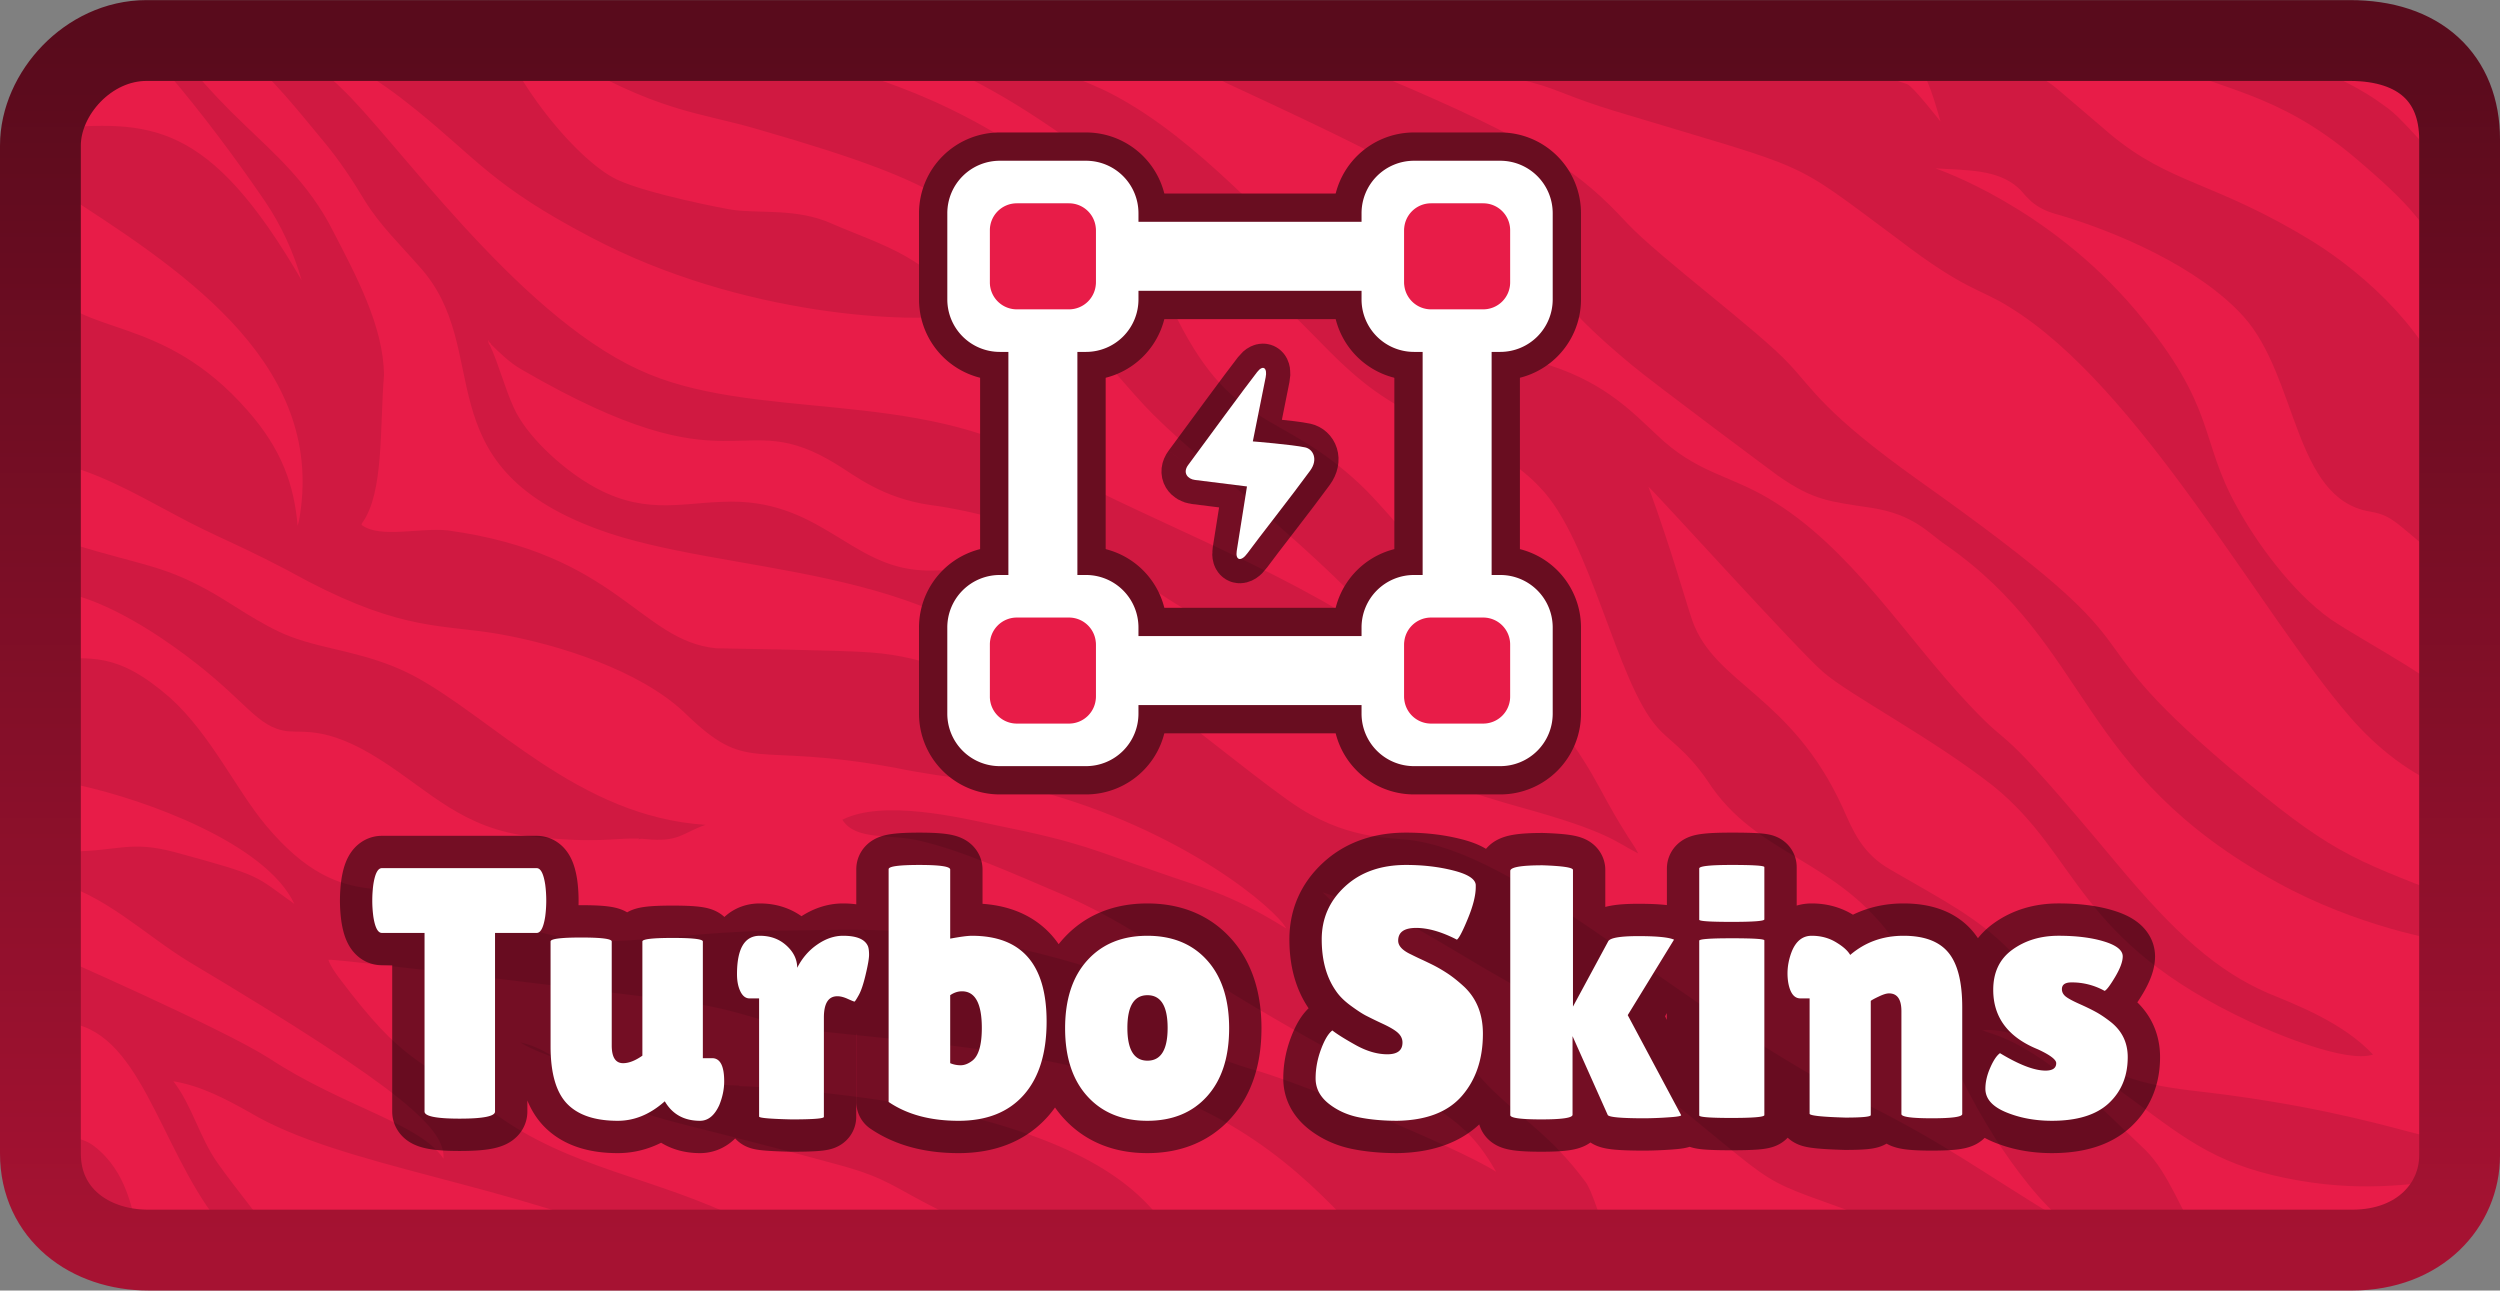 <svg xmlns="http://www.w3.org/2000/svg" width="309.297" height="159.661" viewBox="0 0 309.297 159.661"><rect x="0" y="0" width="309.297" height="159.661" fill="#808080" stroke="none"/><defs><linearGradient x1="240" y1="105.176" x2="240" y2="254.824" gradientUnits="userSpaceOnUse" id="a"><stop offset="0" stop-color="#590b1c"/><stop offset="1" stop-color="#a61232"/></linearGradient></defs><path d="M6.039 153.161V6.513h297.22v146.648z" fill="#e81c48"/><g fill-opacity=".102"><path d="M303.239 111.722c-.033 1.587.021 3.178-.114 4.762-1.521-.08-11.606-1.917-21.333-7.278-25.018-13.732-22.95-29.168-41.1-41.816-2.146-1.437-3.795-3.711-9.152-4.56-5.274-.793-7.152-.91-11.534-3.946-.155-.104-15.436-11.468-18.183-13.77-8.218-6.824-8.125-8.348-12.033-11.538-13.458-10.953-8.117-9.43-38.096-23.317-16.093-7.976 61.353-5.366 73.825-3.264 4.047.672 6.502 2.156 10.419 3.412.676.184 4.135 4.63 4.135 4.63s-1.498-5.598-2.245-5.866c-6.74-2.872 4.454-7.13 9.677-3.235 10.468 7.772 2.01.828 13.57 10.662 7.49 6.24 12.796 5.789 25.003 13.246 6.827 4.242 14.973 11.864 16.934 19.693.337 1.453.283 19.43.089 20.493-6.647-5.05-6.747-6.224-9.92-6.74-9.444-1.612-8.887-16.618-15.606-24.12-5.553-6.157-15.925-10.611-23.417-12.747-2.926-.865-3.597-2.448-4.496-3.21-2.548-2.26-6.231-2.137-10.206-2.383.239.108 13.805 4.63 24.768 17.572 10.23 12.224 7.716 15.751 12.604 24.447 2.129 3.89 6.577 10.276 11.542 13.78 4.037 2.739 15.03 8.446 14.852 10.283.001.158.067 9.71-.109 10.805-4.857-1.83-9.034-5.151-12.407-9.053-11.014-12.716-26.026-40.854-42.104-50.672-3.616-2.305-5.336-1.93-13.74-8.376-13.867-10.274-10.007-8.284-35.126-15.888-5.554-1.707-6.925-2.61-9.69-3.371-4.294-1.278-9.099-1.514-15.624-3.45-5.89-1.623-7.145.956-3.967 2.333 20.194 8.471 25.117 12.168 30.877 18.399 4.06 4.3 16.275 13.33 20.005 17.375 2.992 3.16 4.335 6.085 16.01 14.4 32.763 23.23 16.608 16.958 38.431 35.518 12.585 10.56 14.755 11.15 27.234 16.024.317.101.174.515.227.766"/><path d="M170.425 155.213c-7.005-7.883-14.625-15.994-28.501-20.698-14.139-4.8-29.22-5.642-42.183-7.11-4.685-.486-7.544-2.483-16.208-3.63-.155-.02-41.884-5.22-42.914-5.031.297.81.806 1.52 1.313 2.213 8.246 10.931 9.5 9.585 19.065 16.655 9.44 7.043 20.234 8.019 31.066 13.466 1.088.547-76.706 8.638-80.264 3.447-1.272-1.856-5.721-5.964-5.749-6.364.067-2.54-.091-5.086.08-7.623 1.857.053 3.89.05 5.451 1.211 4.295 3.255 4.615 8.31 5.19 8.893.462.33 1.058.383 1.563.63 1.08.476 6.075 1.4 7.798.834 1.46-.478-.204-2.379-.522-2.856-6.758-10-9.229-23.838-19.475-22.699-.007-2.89-.026-5.78.01-8.67.155.059 21.183 9.258 27.09 13.007 9.233 6.078 18.652 8.03 21.634 12.458.2-3.553-4.314-8.153-31.444-24.33-5.427-3.284-10.562-8.466-17.021-10.012-.472-.073-.337-.598-.346-3.783.935-.019 1.862.158 2.799.125 5.919-.082 7.268-1.367 12.717.065 11.035 3.01 9.762 2.807 14.84 6.415-3.534-7.528-18.51-12.901-26.607-14.669-1.21-.271-2.453-.144-3.678-.225-.096-.668-.09-14-.015-15.512 5.175.161 8.212-.95 14.948 4.922 5.026 4.56 8.121 11.314 11.831 15.768 9.91 11.828 16.029 5.805 24.575 9.59 15.709 7.609 19.702 3.833 37.92 3.443 10.112.013 19.613-1.194 37.523 3.998 3.831 1.16 9.897 2.739 13.812 7.62 2.229 2.674.598 3.205 8.038 5.501 4.464 1.047 25.303 9.502 30.333 12.702-5.398-9.517-10.103-7.858-36.746-24.61-4.493-2.773-9.909-6.676-16.842-9.664-5.904-2.503-12.493-5.494-17.8-6.696-3.702-.87-7.833.053-9.494-2.576 4.982-2.544 14.522-.29 18.964.666 10.815 2.176 12.23 3.15 19.524 5.615 5.9 2.127 9.155 2.646 16.439 7.173-1.178-2.295-12.546-12.168-31.047-17.11-4.588-1.166-9.985-1.253-17.374-2.779-18.137-3.323-17.968 1.036-26.117-6.899-5.506-5.152-15.422-8.328-22.84-9.637-6.904-1.214-11.75-.32-23.672-6.537-8.293-4.543-11.033-5.268-16.677-8.352-4.802-2.56-9.621-5.323-15.005-6.443-.45-.053-.31-.585-.354-.902.06-6.112-.079-17.783.07-20.706 3.765 6.175 13.914 3.19 24.468 15.238 4.284 4.836 5.81 9.314 6.23 14.302.226-.704.315-1.443.408-2.171 2.344-18.608-15.435-29.94-29.794-39.215-1.506-1.07-1.428-.046-1.373-4.208.09-1.179-.094-2.36.067-3.534 12.388-1.013 19.62-1.182 31.188 18.749-.998-3.48-2.521-6.806-4.557-9.802-3.75-5.481-7.732-10.808-12.036-15.869-3.142-3.933 91.56-9.264 101.229-4.453 8.841 4.486 12.487 5.426 15.66 7.112 10.957 5.744 19.31 16.413 26.691 21.978 11.165 8.61 20.074 9.097 27.62 11.628 6.926 2.275 10.323 6.029 13.038 8.52 4.854 4.7 8.96 4.97 13.827 7.87 10.22 6.034 16.91 17.162 24.778 25.474 6.11 6.545 2.413.647 18.305 19.695 7.318 8.775 12.416 13.287 18.684 16.03 3.195 1.332 9.287 3.59 13.03 7.613-3.247 1.11-12.082-2.585-15.206-4.046-21.718-10.13-21.018-20.481-31.779-29.179-7.693-6.033-17.703-11.2-21.051-14.104-2.952-2.52-20.392-21.827-21.604-22.912 2.947 8.09 4.513 13.904 5.437 16.582 2.79 7.817 12.193 9.203 18.555 23.026 1.337 2.99 2.402 5.75 6 7.787 6.542 3.796 10.662 5.858 14.713 9.95 3.839 3.75 5.92 9 8.921 12.164 4.625 4.852 12.198 4.896 18.172 5.753 12.872 1.748 20.39 4.086 23.531 4.845 1.306.324 2.672.363 3.96.76q-.006 2.467-.001 4.936c-3.85.19-9.89 1.579-18.839.023-9.594-1.652-13.664-4.855-20.327-9.817-4.36-3.283-13.374-9.302-18.837-8.783.428.19.88.316 1.327.465 6.89 2.332 13.618 9.413 18.876 14.365 2.895 2.879 4.387 7.54 7.454 12.52 1.97 3.198-35.273-1.718-39.219-3.2-18.851-7.08-10.49-2.405-31.537-19.148-12.01-9.653-13.283-9.453-20.968-14.135-8.976-5.343-7.81-4.667-17.545-7.935 14.424 13.875 13.296 16.461 20.428 23.872 4.1 4.191 7.736 6.06 12.145 12.012.783 1.107 1.74 4.3 3.01 8.037 1.84 5.414-23.37 6.996-28.776.911M34.697 5.745l.266.273c2.453 1.498 5.142 2.722 7.178 4.804 6.543 6.087 21.574 27.835 36.811 34.876 13.97 6.597 34.686 2.183 50.391 11.594 9.392 5.742 29.26 12.897 41.633 21.665.366.252.698.58 1.14.704-3.048-4.144-3.025-5.022-15.478-15.995-6.727-6.127-9.536-7.997-13.972-12.383-3.103-3.117-5.734-6.664-13.977-15.477-9.05-10.02-10.26-12.697-34.62-19.718-7.701-2.31-12.524-1.994-25.589-9.868-7.643-4.763-6.673-5.042-8.12-6.22 1.678 8.566 10.762 19.758 15.99 22.227 3.727 1.752 13.465 3.626 14.236 3.726 3.286.497 8.044-.244 12.384 1.739 5.69 2.487 13.407 4.53 15.675 11.25-5.39 1.062-26.718.379-45.65-9.642-11.96-6.281-13.872-9.515-21.524-15.715-4.54-3.673-10.724-8.026-16.774-7.84m26.036 36.839.035-.05c-.21-.082-.262-.316-.387-.477.042.23.05.491.233.665 1.16 2.52 1.811 5.236 2.97 7.756 1.55 3.413 5.722 7.244 9.15 9.317 6.563 3.995 11.261 2.454 16.615 2.293 12.038-.59 15.713 8.064 24.795 8.474 2.297.216 9.734-.924 21.385 2.14 7.423 1.977 13.19 6.184 18.06 5.74-5.575-1.599-9.252-4.51-13.93-7.567-7.681-4.91-19.374-7.755-24.594-8.398-5.916-.864-9.328-3.673-11.44-4.95-12.412-7.743-12.277 3.768-39.127-11.83-1.425-.817-2.603-1.972-3.765-3.113m71.988 49.996c-.249-2.751-1.702-5.245-3.437-7.332-13.502-15.773-39.628-13.977-55.291-19.756-21.926-8.09-12.65-22.186-22.163-32.578-2.295-2.62-4.83-5.064-6.673-8.05-1.543-2.581-3.213-5.095-5.145-7.404C33.913 10.132 27.143.941 15.81 1.2c5.59 1.894 3.942 4.244 14.598 14.389 3.341 3.237 7.807 7.04 10.815 13.034 2.756 5.339 6.26 11.773 6.282 17.822-.523 6.51-.015 14.432-2.632 18.164-.074.107-.25.335-.029.405 2.251 1.592 7.094.254 10.526.602 21.008 2.878 23.796 13.636 33.21 14.587.05.007 16.289.248 19.15.52 14.644 1.065 20.486 10.913 24.99 11.857m1.111-14.993c-.826-.856-1.819-1.765-3.068-1.826.986.666 1.977 1.339 3.068 1.826m27.068 22.46c6.576 4.103 11.704 3.475 14.367 4.004 14.433 2.442 32.997 21.45 55.895 32.696 9.616 4.85 13.638 7.99 24.12 14.373.124.076.279.153.431.192-3.07-2.14-6.746-7.2-8.778-10.358-6.847-10.766-8.152-18.36-12.306-24.235-7.38-10.69-17.252-10.616-23.367-20.112-2.644-3.863-4.967-5.117-6.213-6.615-5.046-5.606-8.232-23.272-14.519-29.683-4.698-5.066-12.019-7.097-15.923-9.221-9.034-4.568-11.735-10.607-19.934-16.633-12.877-9.18-26.998-23.236-43.585-28.367C98.3 2.038 84.379 2.691 82.308 2.985c7.3 4.76 30.398 1.01 55.966 24.927 4.274 4.266 5.392 7.615 6.717 10.2 7.419 15.587 13.107 12.249 23.285 21.817 4.004 3.686 18.755 21.88 21.791 25.9 7.878 10.368 7.074 10.865 10.937 17.036.527.926 1.212 1.76 1.673 2.723-2.817-1.415-3.547-2.682-14.71-5.75-22.901-6.45-21.01-11.113-27.776-15.224-7.324-4.603-12.1.172-25.563-6.409 6.31 7.433 3.176 4.445 8.06 8.09 5.462 3.925 14.277 11.274 18.211 13.751m-130.04 37.56c-2.957-1.656-6.024-3.278-9.407-3.83 2.357 3.074 3.236 6.974 5.475 10.12 2.47 3.494 5.31 6.765 7.655 10.348.999 1.526 52.132 2.579 47.551.54-18.913-8.419-39.943-10.386-51.274-17.178m272.23-104.869c-3.645-5.456-4.334-6.953-11.742-13.234-9.774-8.242-16.606-8.276-25.403-12.435-4.046-1.913-5.881-12.425 12.191-2.438 5.466 2.964 11.635 4.59 16.68 8.323 1.794 1.23 2.447 2.09 8.385 8.522.024 1.075.11 10.16-.112 11.262"/><path d="M6.114 66.399c.983.252 1.92.657 2.895.944 8.964 2.697 11.106 2.608 16.77 5.71 2.385 1.269 6.644 4.396 10.136 5.693 4.425 1.71 9.557 1.9 15.192 4.826 9.887 5.254 20.45 17.48 36.178 18.474-2.875 1.009-3.284 2.187-7.396 1.765-.303-.014-.624-.093-.908.05.02-.03.062-.087.083-.117-3.37-.082-4.925.644-13.286-.246-8.455-.94-12.561-5.543-18.537-9.38-7.358-4.75-10.228-3.19-12.329-3.765-3.567-.809-4.934-4.334-13.418-10.35-3.905-2.789-10.571-6.806-15.363-6.837-.091-.526-.021-6.61-.017-6.767m62.988 64.835.048-.187c-.841-.27-3.6-1.29-4.768-2.08 1.382.303 2.692.91 3.89 1.652 1.823.819 14.155 3.448 23.14 3.692l.08.068c3.579.04 20.917 1.477 31.788 4.674 15.463 4.567 19.87 10.4 22.947 15.841 3.118 5.517-20.167.423-21.833-.835-2.456-1.856-5.258-2.985-8.396-4.454-5.325-2.643-6.113-3.8-12.003-5.424-23.61-6.463-24.543-5.597-29.687-9.373-4.994-3.667-4.895-3.325-4.939-3.678z"/></g><g fill="none" stroke="#690d20" stroke-width="7"><path d="M123.689 43.537a6.49 6.49 0 0 1-6.488-6.489V26.377a6.49 6.49 0 0 1 6.489-6.489h10.67a6.49 6.49 0 0 1 6.49 6.489v10.671a6.49 6.49 0 0 1-6.49 6.489zm8.364-5.336a3.46 3.46 0 0 0 3.46-3.46v-6.057a3.46 3.46 0 0 0-3.46-3.46h-6.057a3.46 3.46 0 0 0-3.46 3.46v6.056a3.46 3.46 0 0 0 3.46 3.46zm42.886 5.336a6.49 6.49 0 0 1-6.49-6.489V26.377a6.49 6.49 0 0 1 6.49-6.489h10.67a6.49 6.49 0 0 1 6.49 6.489v10.671a6.49 6.49 0 0 1-6.49 6.489zm8.364-5.336a3.46 3.46 0 0 0 3.46-3.46v-6.057a3.46 3.46 0 0 0-3.46-3.46h-6.056a3.46 3.46 0 0 0-3.461 3.46v6.056a3.46 3.46 0 0 0 3.46 3.46z"/><path d="M168.449 77.627a6.49 6.49 0 0 1 6.49-6.49h10.67a6.49 6.49 0 0 1 6.49 6.49v10.67a6.49 6.49 0 0 1-6.49 6.489h-10.67a6.49 6.49 0 0 1-6.49-6.489zm5.337 8.363a3.46 3.46 0 0 0 3.46 3.461h6.057a3.46 3.46 0 0 0 3.46-3.46v-6.057a3.46 3.46 0 0 0-3.46-3.46h-6.056a3.46 3.46 0 0 0-3.461 3.46zm-33.687-58.546h29.164v8.537H140.1zm-15.342 44.33V42.609h8.536v29.164zm51.25 0V42.609h8.535v29.164zm-35.908 6.92h29.164v8.536H140.1z"/><path d="M117.199 77.627a6.49 6.49 0 0 1 6.49-6.49h10.672a6.49 6.49 0 0 1 6.488 6.49v10.67a6.49 6.49 0 0 1-6.488 6.489h-10.672a6.49 6.49 0 0 1-6.49-6.489zm5.338 8.363a3.46 3.46 0 0 0 3.46 3.461h6.057a3.46 3.46 0 0 0 3.46-3.46v-6.057a3.46 3.46 0 0 0-3.46-3.46h-6.057a3.46 3.46 0 0 0-3.46 3.46z"/></g><path d="M90.351 118.171c0-6.399 5.916-12.995 13.12-12.995h272.61c8.613 0 13.568 4.643 13.568 12.246v125.705c0 6.04-4.86 11.697-13.32 11.697H103.72c-7.328 0-13.369-4.523-13.369-11.947z" fill="none" stroke="url(#a)" stroke-width="10" transform="translate(-85.351 -100.163)"/><path d="M61.244 137.52q0 .876-4.36.877-4.36 0-4.36-.877v-22.1h-5.279q-.748 0-1.057-2.029a15 15 0 0 1-.13-1.978q0-1.014.13-1.978.309-2.029 1.057-2.029h19.15q.748 0 1.058 2.03.129.962.129 1.977t-.13 1.978q-.309 2.03-1.057 2.03h-5.15zm6.871-21.042q0-.49 3.784-.49t3.783.49v12.855q0 2.202 1.41 2.202 1.059 0 2.382-.929v-14.128q0-.439 3.74-.439 3.742 0 3.741.439v14.438h1.144q1.496 0 1.496 2.863 0 1.453-.61 2.95-.886 1.934-2.382 1.934-2.95 0-4.36-2.416l-.043.043q-2.683 2.373-5.77 2.373-4.264 0-6.294-2.132-2.02-2.133-2.02-7.069zm33.814 21.704q0 .31-4.007.31-4.008-.096-4.008-.353v-14.618h-1.186q-.705 0-1.127-.86-.42-.86-.421-2.133 0-4.755 2.82-4.755 1.979 0 3.302 1.212 1.325 1.204 1.325 2.752.92-1.806 2.485-2.88 1.565-1.084 3.19-1.084 2.555 0 3.087 1.316.129.352.129 1.04 0 .68-.421 2.442-.413 1.763-.86 2.554-.439.79-.525.791-.086 0-.817-.327-.722-.335-1.298-.335-1.668 0-1.668 2.64zm8.01-30.647q0-.524 3.81-.524 3.808 0 3.808.567v8.547q1.893-.352 2.683-.352 9.244 0 9.244 10.611 0 5.899-2.837 9.09t-8.058 3.19-8.65-2.331zm9.072 15.108q-.75 0-1.454.482v8.41a3.3 3.3 0 0 0 1.29.258q.688 0 1.393-.525 1.23-.877 1.23-4.093 0-4.532-2.46-4.532m15.516 12.985q-2.752-3.036-2.752-8.41t2.752-8.41q2.751-3.035 7.42-3.035t7.396 3.035 2.725 8.41-2.725 8.41-7.396 3.035-7.42-3.035m7.438-12.503q-2.485 0-2.485 4.05t2.485 4.05q2.493 0 2.493-4.05t-2.493-4.05m22.874 4.36q.834.662 2.88 1.805 2.055 1.144 3.922 1.144 1.875 0 1.874-1.453 0-.662-.533-1.17-.525-.507-1.935-1.16a58 58 0 0 1-2.115-1.032q-.705-.379-1.875-1.239-1.16-.86-1.78-1.788-1.754-2.502-1.754-6.38t2.88-6.536q2.882-2.665 7.55-2.665 3.174 0 5.857.687 2.682.68 2.769 1.78v.258q0 1.549-.972 3.904-.963 2.348-1.359 2.614-2.82-1.452-5.047-1.453-2.22 0-2.219 1.582 0 .972 1.634 1.72.352.18 1.006.49.662.302 1.522.723.86.42 1.849 1.057.99.638 2.141 1.694 2.33 2.202 2.33 5.813 0 4.713-2.597 7.705t-8.014 3.078q-2.64 0-4.78-.438-2.134-.44-3.724-1.711-1.582-1.282-1.582-3.087t.662-3.586q.662-1.79 1.41-2.356m22.01-19.726q0-.705 4.008-.705 3.75.129 3.75.576v16.905l4.35-8.057q.31-.662 3.74-.662 3.44 0 4.412.438l-5.727 9.339 6.604 12.365q.085.18-1.65.284a46 46 0 0 1-2.882.112q-4.23 0-4.54-.396l-4.36-9.768v9.725q0 .576-3.852.576t-3.852-.533zm31.436 30.2q0 .351-4.033.352-4.024 0-4.024-.31v-21.618q0-.3 4.024-.3 4.033 0 4.033.257zm0-24.215q0 .31-4.033.31-4.024 0-4.024-.267v-6.338q0-.438 4.024-.438 4.033 0 4.033.266zm13.165 24.213q0 .31-3.164.31-4.403-.13-4.403-.482V123.52h-1.144q-1.143 0-1.496-1.935a7 7 0 0 1-.094-1.144q0-1.367.533-2.734.79-1.935 2.459-1.935 1.677 0 2.992.791 1.325.791 1.772 1.582 2.769-2.373 6.595-2.373 3.836 0 5.547 2.072 1.72 2.064 1.72 6.776v13.208q0 .525-3.767.525-3.758 0-3.758-.525v-12.726q0-2.202-1.539-2.202-.447 0-1.238.379-.792.37-1.015.55zm15.987-7.661q3.568 2.157 5.632 2.158 1.324 0 1.324-.92 0-.663-2.287-1.72-5.505-2.244-5.504-7.352 0-3.26 2.374-4.97 2.382-1.72 5.7-1.72 3.33 0 5.633.705 2.313.705 2.313 1.849 0 .963-.946 2.554-.945 1.582-1.298 1.71a8.3 8.3 0 0 0-4.093-1.048q-1.187 0-1.187.834 0 .524.456.903.464.37 1.694.92 1.239.551 2.047.997.817.44 1.831 1.23 2.115 1.668 2.115 4.36 0 3.517-2.338 5.7-2.331 2.176-7.043 2.176-3.122 0-5.675-1.057-2.554-1.058-2.554-2.907 0-1.23.593-2.588.594-1.367 1.213-1.814" fill="none" stroke-opacity=".502" stroke="#000" stroke-width="8" stroke-linecap="round" stroke-linejoin="round"/><path d="M61.244 137.52q0 .876-4.36.877-4.36 0-4.36-.877v-22.1h-5.279q-.748 0-1.057-2.029a15 15 0 0 1-.13-1.978q0-1.014.13-1.978.309-2.029 1.057-2.029h19.15q.748 0 1.058 2.03.129.962.129 1.977t-.13 1.978q-.309 2.03-1.057 2.03h-5.15zm6.871-21.042q0-.49 3.784-.49t3.783.49v12.855q0 2.202 1.41 2.202 1.059 0 2.382-.929v-14.128q0-.438 3.74-.439 3.742 0 3.741.439v14.438h1.144q1.496 0 1.496 2.863 0 1.453-.61 2.95-.886 1.935-2.382 1.934-2.95 0-4.36-2.416l-.043.043q-2.683 2.373-5.77 2.373-4.264 0-6.294-2.132-2.02-2.133-2.02-7.069zm33.814 21.704q0 .31-4.007.31-4.008-.096-4.008-.353v-14.618h-1.186q-.705 0-1.127-.86-.42-.86-.421-2.133 0-4.755 2.82-4.755 1.979 0 3.302 1.212 1.325 1.204 1.325 2.752.92-1.806 2.485-2.88 1.565-1.084 3.19-1.084 2.554 0 3.087 1.316.129.352.129 1.04 0 .68-.421 2.442-.413 1.763-.86 2.554-.439.79-.525.791-.086 0-.817-.327-.722-.335-1.298-.335-1.668 0-1.668 2.64zm8.01-30.647q0-.524 3.81-.524 3.808 0 3.808.567v8.547q1.893-.352 2.683-.352 9.244 0 9.244 10.611 0 5.899-2.837 9.09t-8.058 3.19-8.65-2.331zm9.072 15.108q-.75 0-1.454.482v8.41a3.3 3.3 0 0 0 1.29.258q.688 0 1.393-.525 1.23-.877 1.23-4.093 0-4.532-2.46-4.532m15.516 12.985q-2.752-3.036-2.752-8.41t2.752-8.41q2.752-3.035 7.42-3.035 4.67 0 7.396 3.035t2.725 8.41-2.725 8.41-7.396 3.035-7.42-3.035m7.438-12.503q-2.485 0-2.485 4.05t2.485 4.05q2.493 0 2.493-4.05t-2.493-4.05m22.874 4.36q.834.662 2.88 1.805 2.055 1.144 3.922 1.144 1.875 0 1.874-1.453 0-.662-.533-1.17-.525-.507-1.935-1.16a58 58 0 0 1-2.115-1.032q-.705-.379-1.875-1.239-1.16-.86-1.78-1.788-1.754-2.502-1.754-6.38t2.88-6.536q2.882-2.665 7.55-2.665 3.174 0 5.857.687 2.682.68 2.769 1.78v.258q0 1.548-.972 3.904-.963 2.348-1.359 2.614-2.82-1.453-5.047-1.453-2.22 0-2.219 1.582 0 .972 1.634 1.72.352.18 1.006.49.662.301 1.522.723.86.42 1.849 1.057.989.638 2.14 1.694 2.331 2.202 2.331 5.813 0 4.713-2.597 7.705t-8.014 3.078q-2.64 0-4.78-.438-2.134-.44-3.724-1.711-1.582-1.282-1.582-3.087 0-1.807.662-3.586.662-1.79 1.41-2.356m22.01-19.726q0-.705 4.008-.705 3.75.129 3.75.576v16.905l4.35-8.057q.31-.662 3.74-.662 3.44 0 4.412.438l-5.727 9.339 6.604 12.365q.085.18-1.65.284a46 46 0 0 1-2.882.112q-4.23 0-4.54-.396l-4.36-9.768v9.725q0 .576-3.852.576t-3.852-.533zm31.436 30.2q0 .351-4.033.352-4.024 0-4.024-.31v-21.618q0-.3 4.024-.3 4.033 0 4.033.257zm0-24.215q0 .31-4.033.31-4.024 0-4.024-.267v-6.338q0-.438 4.024-.438 4.033 0 4.033.266zm13.165 24.213q0 .31-3.164.31-4.403-.13-4.403-.482V123.52h-1.144q-1.143 0-1.496-1.935a7 7 0 0 1-.094-1.144q0-1.367.533-2.734.79-1.935 2.459-1.935 1.677 0 2.992.791 1.325.791 1.772 1.582 2.769-2.373 6.595-2.373 3.836 0 5.547 2.072 1.72 2.064 1.72 6.776v13.208q0 .525-3.767.525-3.758 0-3.758-.525v-12.726q0-2.202-1.539-2.202-.447 0-1.238.379-.792.37-1.015.55zm15.987-7.661q3.568 2.157 5.632 2.158 1.324 0 1.324-.92 0-.663-2.287-1.72-5.505-2.244-5.504-7.352 0-3.26 2.374-4.97 2.382-1.72 5.7-1.72 3.33 0 5.633.705 2.313.705 2.313 1.849 0 .963-.946 2.554-.945 1.582-1.298 1.71a8.3 8.3 0 0 0-4.093-1.048q-1.187 0-1.187.834 0 .524.456.903.464.37 1.694.92 1.239.551 2.047.997.817.44 1.831 1.23 2.115 1.668 2.115 4.36 0 3.517-2.338 5.7-2.331 2.176-7.043 2.176-3.121 0-5.675-1.057-2.554-1.058-2.554-2.907 0-1.23.593-2.588.594-1.368 1.213-1.814M123.689 43.537a6.49 6.49 0 0 1-6.488-6.489V26.377a6.49 6.49 0 0 1 6.489-6.489h10.67a6.49 6.49 0 0 1 6.49 6.489v10.671a6.49 6.49 0 0 1-6.49 6.489zm8.364-5.336a3.46 3.46 0 0 0 3.46-3.46v-6.057a3.46 3.46 0 0 0-3.46-3.46h-6.057a3.46 3.46 0 0 0-3.46 3.46v6.056a3.46 3.46 0 0 0 3.46 3.46zm42.886 5.336a6.49 6.49 0 0 1-6.49-6.489V26.377a6.49 6.49 0 0 1 6.49-6.489h10.67a6.49 6.49 0 0 1 6.49 6.489v10.671a6.49 6.49 0 0 1-6.49 6.489zm8.364-5.336a3.46 3.46 0 0 0 3.46-3.46v-6.057a3.46 3.46 0 0 0-3.46-3.46h-6.056a3.46 3.46 0 0 0-3.461 3.46v6.056a3.46 3.46 0 0 0 3.46 3.46z" fill="#fff"/><path d="M168.449 77.627a6.49 6.49 0 0 1 6.49-6.49h10.67a6.49 6.49 0 0 1 6.49 6.49v10.67a6.49 6.49 0 0 1-6.49 6.489h-10.67a6.49 6.49 0 0 1-6.49-6.489zm5.337 8.363a3.46 3.46 0 0 0 3.46 3.461h6.057a3.46 3.46 0 0 0 3.46-3.46v-6.057a3.46 3.46 0 0 0-3.46-3.46h-6.056a3.46 3.46 0 0 0-3.461 3.46zm-33.687-58.546h29.164v8.537H140.1zm-15.342 44.33V42.609h8.536v29.164zm51.25 0V42.609h8.535v29.164zm-35.908 6.92h29.164v8.536H140.1z" fill="#fff"/><path d="M117.199 77.627a6.49 6.49 0 0 1 6.49-6.49h10.672a6.49 6.49 0 0 1 6.488 6.49v10.67a6.49 6.49 0 0 1-6.488 6.489h-10.672a6.49 6.49 0 0 1-6.49-6.489zm5.338 8.363a3.46 3.46 0 0 0 3.46 3.461h6.057a3.46 3.46 0 0 0 3.46-3.46v-6.057a3.46 3.46 0 0 0-3.46-3.46h-6.057a3.46 3.46 0 0 0-3.46 3.46z" fill="#fff"/><path d="M125.798 89.521a3.333 3.333 0 0 1-3.333-3.333v-6.453a3.333 3.333 0 0 1 3.333-3.333h6.453a3.333 3.333 0 0 1 3.333 3.333v6.453a3.333 3.333 0 0 1-3.333 3.333zm51.25 0a3.333 3.333 0 0 1-3.333-3.333v-6.453a3.333 3.333 0 0 1 3.333-3.333h6.454a3.333 3.333 0 0 1 3.332 3.333v6.453a3.333 3.333 0 0 1-3.332 3.333zm6.454-64.368a3.333 3.333 0 0 1 3.332 3.333v6.453a3.333 3.333 0 0 1-3.332 3.333h-6.454a3.333 3.333 0 0 1-3.333-3.333v-6.453a3.333 3.333 0 0 1 3.333-3.333zm-51.251 0a3.333 3.333 0 0 1 3.333 3.333v6.453a3.333 3.333 0 0 1-3.333 3.333h-6.453a3.333 3.333 0 0 1-3.333-3.333v-6.453a3.333 3.333 0 0 1 3.333-3.333z" fill="#e81c48"/><path d="M146.991 57.542c2.255-3.074 7.124-9.698 8.535-11.507.756-.971 1.287-.491 1.06.644l-1.588 7.931s4.873.394 6.478.741c.97.21 1.635 1.47.622 2.867-2.174 2.995-6.539 8.537-7.767 10.23-.808 1.112-1.505.853-1.324-.285l.226-1.42 1.042-6.56-6.444-.805c-.872-.109-1.55-.866-.84-1.836" fill="none" stroke-opacity=".502" stroke="#000" stroke-width="6"/><path d="M146.991 57.542c2.255-3.074 7.124-9.698 8.535-11.507.756-.971 1.287-.491 1.06.644l-1.588 7.931s4.873.394 6.478.741c.971.21 1.635 1.47.622 2.867-2.174 2.995-6.539 8.537-7.767 10.23-.808 1.112-1.505.853-1.324-.285l.226-1.42 1.042-6.56-6.444-.805c-.872-.109-1.55-.866-.84-1.836" fill="#fff"/></svg>
